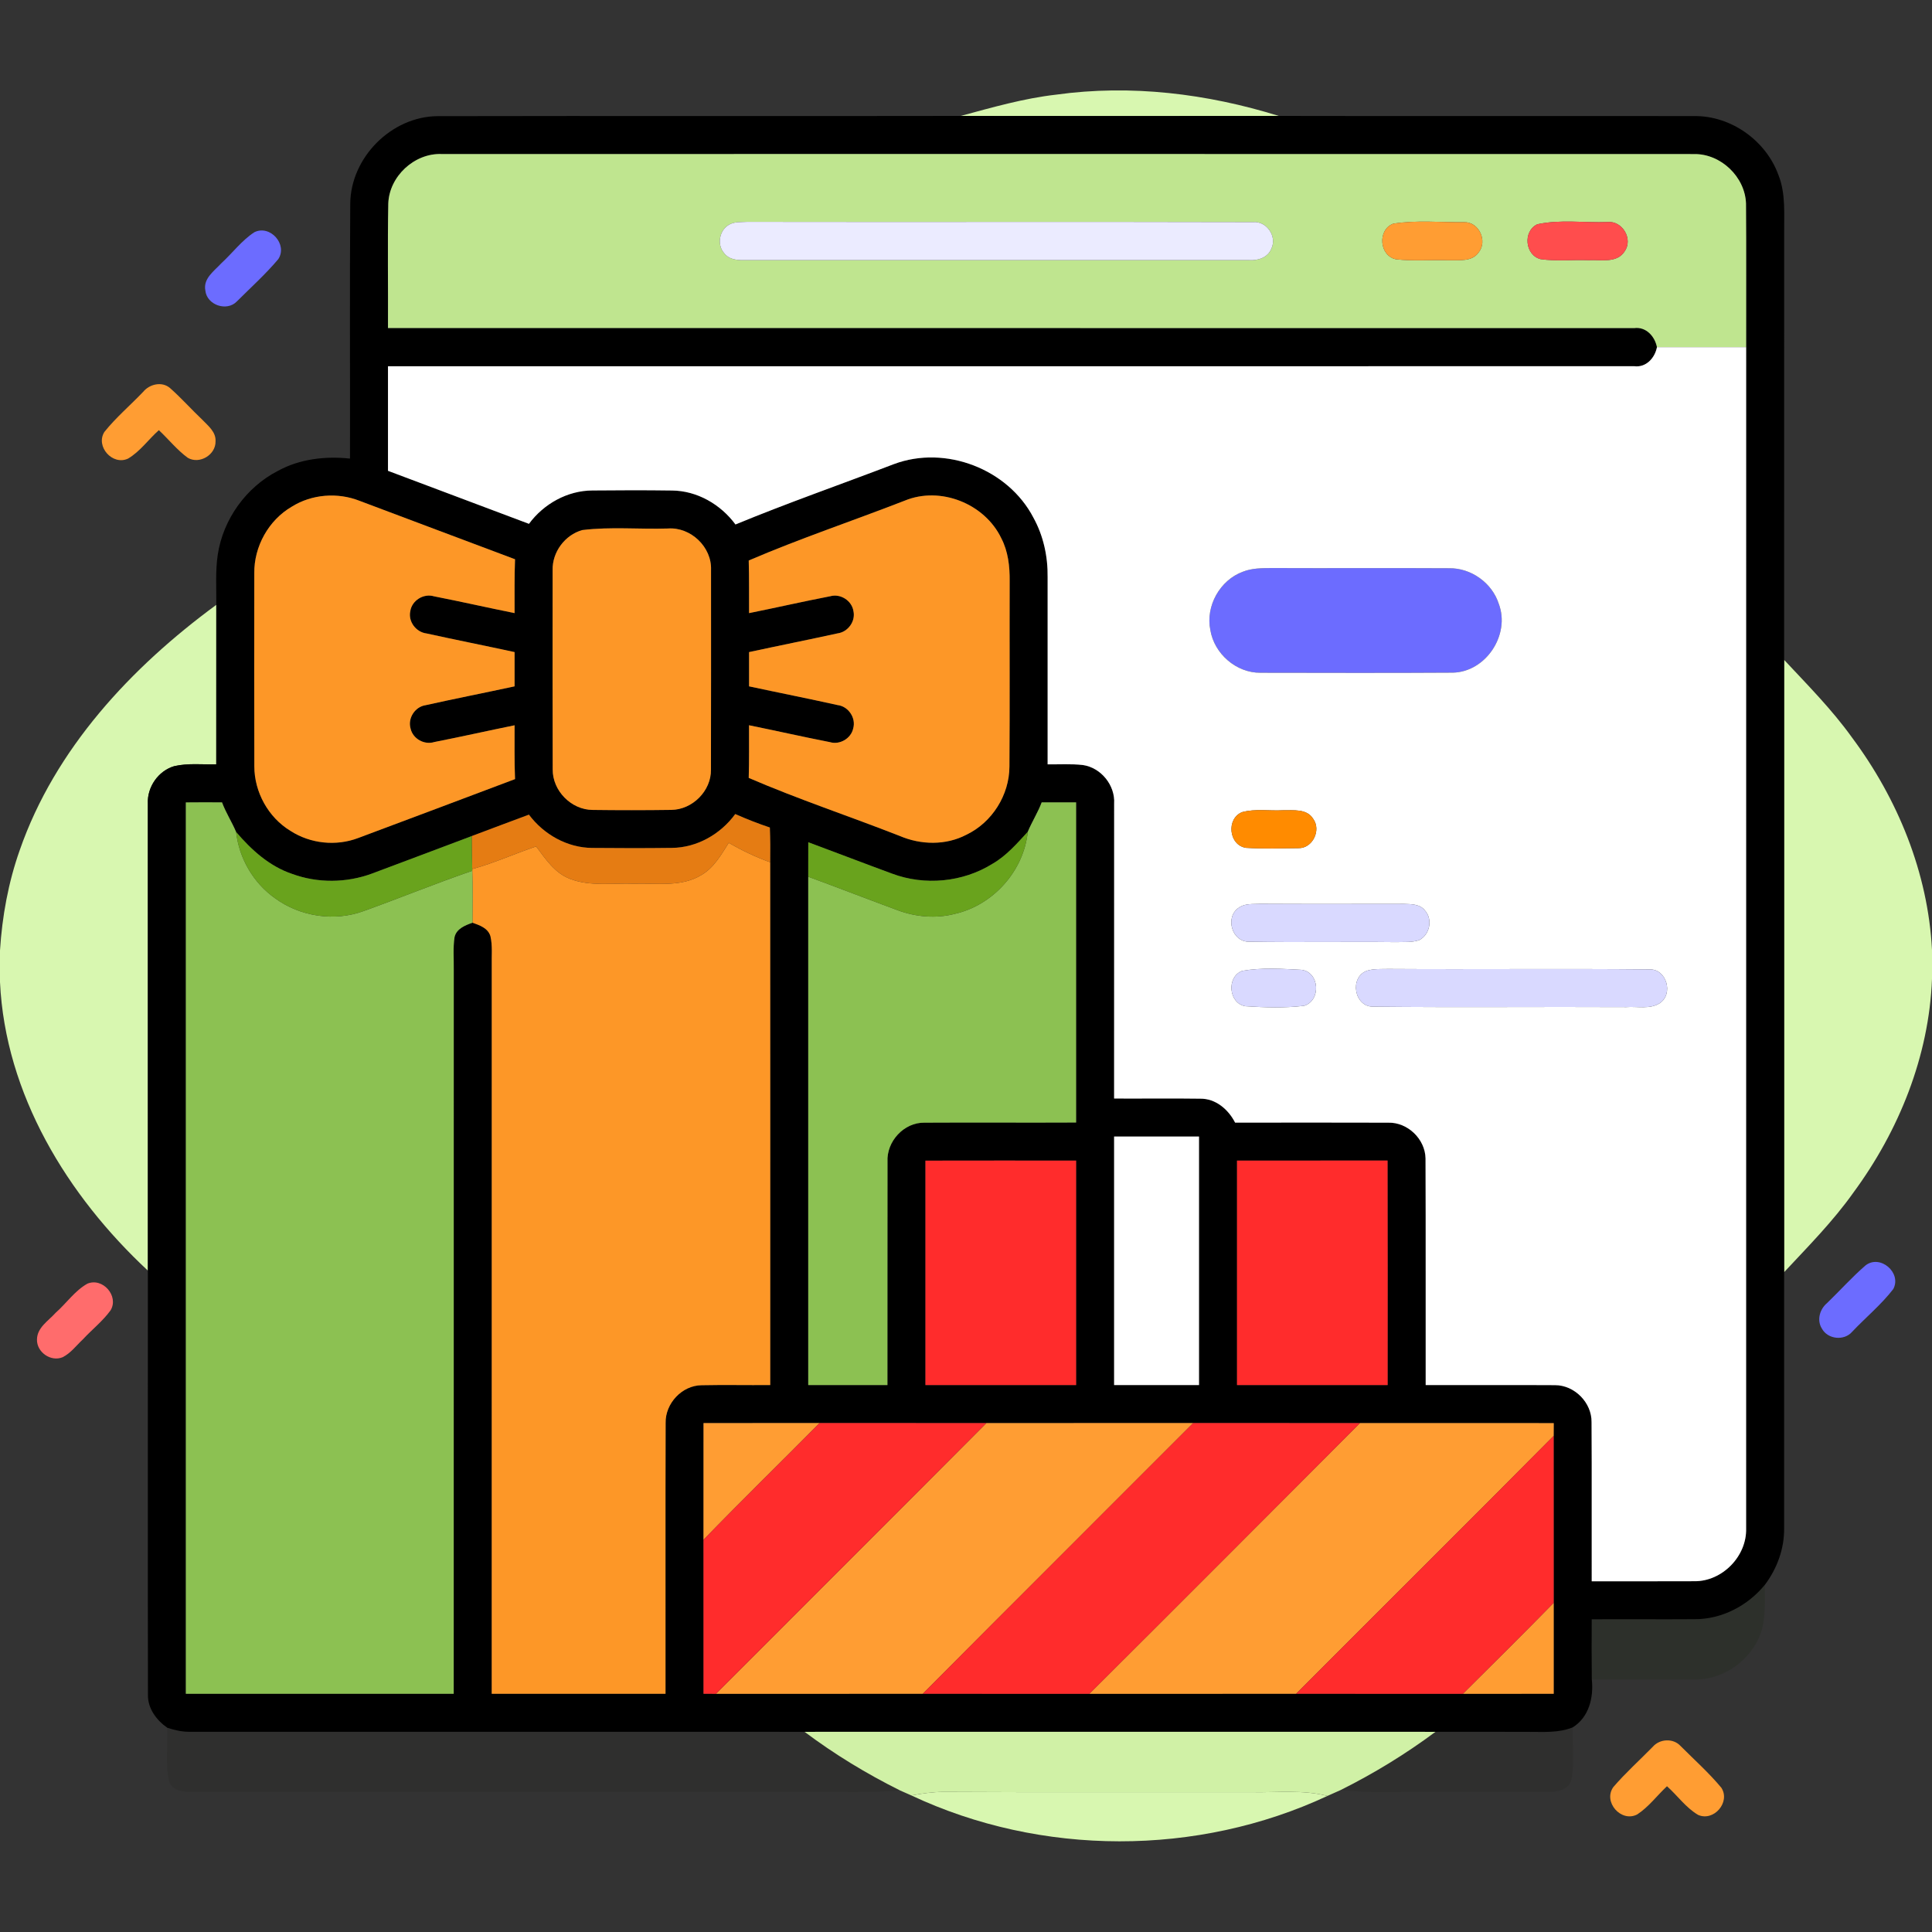 <?xml version="1.0" encoding="UTF-8" ?>
<!DOCTYPE svg PUBLIC "-//W3C//DTD SVG 1.1//EN" "http://www.w3.org/Graphics/SVG/1.1/DTD/svg11.dtd">
<svg width="512pt" height="512pt" viewBox="0 0 512 512" version="1.1" xmlns="http://www.w3.org/2000/svg">
<rect x="0" y="0" width="512" height="512" fill="#333333" stroke="none"/>
<g id="#d8f7b0ff">
<path fill="#d8f7b0" opacity="1.00" d=" M 279.91 25.08 C 299.69 22.33 319.89 24.81 338.88 30.72 C 310.79 30.77 282.70 30.76 254.61 30.72 C 262.95 28.47 271.29 26.06 279.91 25.08 Z" />
<path fill="#d8f7b0" opacity="1.00" d=" M 5.23 225.30 C 14.57 198.44 34.75 176.86 57.32 160.29 C 57.30 174.38 57.31 188.47 57.31 202.56 C 53.60 202.64 49.82 202.20 46.17 203.04 C 41.93 204.29 38.96 208.60 39.18 213.00 C 39.18 254.24 39.19 295.49 39.19 336.73 C 17.85 316.86 1.40 290.00 0.00 260.28 L 0.00 251.87 C 0.57 242.83 2.21 233.85 5.23 225.30 Z" />
<path fill="#d8f7b0" opacity="1.00" d=" M 472.81 174.87 C 479.00 181.51 485.43 187.97 490.74 195.37 C 502.91 211.67 510.95 231.30 512.00 251.74 L 512.00 259.42 C 511.21 279.91 503.25 299.65 491.17 316.05 C 485.76 323.68 479.17 330.32 472.81 337.14 C 472.82 283.05 472.82 228.96 472.81 174.87 Z" />
<path fill="#d8f7b0" opacity="1.00" d=" M 241.52 475.81 C 244.32 475.30 247.14 474.89 250.00 474.87 C 277.32 475.03 304.65 474.90 331.97 474.95 C 338.58 475.06 345.30 474.27 351.79 475.94 C 317.33 492.02 275.94 491.98 241.52 475.81 Z" />
</g>
<g id="#000000ff">
<path fill="#000000" opacity="1.00" d=" M 92.82 53.98 C 92.92 41.74 103.75 30.84 116.01 30.78 C 162.21 30.68 208.41 30.81 254.61 30.72 C 282.70 30.76 310.79 30.77 338.88 30.72 C 375.59 30.80 412.31 30.71 449.02 30.76 C 458.77 30.66 468.03 37.28 471.32 46.42 C 473.28 51.38 472.77 56.79 472.82 62.00 C 472.81 99.63 472.82 137.25 472.81 174.87 C 472.82 228.96 472.82 283.05 472.81 337.14 C 472.81 359.76 472.82 382.39 472.81 405.01 C 472.88 410.39 470.96 415.65 467.75 419.94 C 463.24 425.52 456.30 429.15 449.07 429.11 C 439.99 429.18 430.91 429.08 421.83 429.14 C 421.81 434.45 421.79 439.78 421.85 445.10 C 422.35 449.89 421.10 455.09 416.77 457.78 C 413.03 459.30 408.94 458.94 405.00 458.96 C 396.81 458.92 388.61 458.95 380.42 458.95 C 324.68 458.94 268.95 458.93 213.22 458.95 C 158.80 458.93 104.39 458.95 49.97 458.94 C 48.04 458.93 46.15 458.47 44.33 457.87 C 41.45 455.85 39.11 452.74 39.21 449.08 C 39.14 411.63 39.20 374.18 39.19 336.73 C 39.19 295.49 39.18 254.24 39.18 213.00 C 38.96 208.60 41.93 204.29 46.17 203.04 C 49.82 202.20 53.60 202.64 57.31 202.56 C 57.31 188.47 57.30 174.38 57.32 160.29 C 57.37 155.85 57.05 151.38 57.71 146.98 C 59.13 137.61 65.24 129.09 73.68 124.77 C 79.48 121.60 86.25 120.84 92.75 121.53 C 92.80 99.02 92.65 76.50 92.82 53.98 M 102.90 53.95 C 102.69 64.94 102.88 75.94 102.82 86.93 C 212.90 86.95 322.97 86.92 433.05 86.95 C 436.21 86.52 438.54 89.11 439.11 91.99 C 438.56 94.87 436.23 97.46 433.08 97.05 C 322.99 97.08 212.90 97.05 102.82 97.06 C 102.82 106.30 102.81 115.53 102.82 124.77 C 115.27 129.46 127.72 134.14 140.18 138.82 C 144.09 133.52 150.38 130.00 157.02 129.98 C 164.03 129.91 171.05 129.89 178.05 129.99 C 184.74 130.04 190.99 133.67 194.91 138.99 C 208.75 133.27 222.92 128.34 236.90 122.99 C 250.55 117.88 267.16 124.28 273.87 137.19 C 276.52 141.99 277.71 147.50 277.63 152.96 C 277.63 169.49 277.63 186.03 277.63 202.56 C 280.75 202.60 283.88 202.39 286.99 202.74 C 291.80 203.45 295.57 208.12 295.26 212.98 C 295.25 239.03 295.25 265.07 295.25 291.12 C 302.86 291.16 310.48 291.05 318.09 291.16 C 322.19 291.11 325.54 294.03 327.32 297.51 C 340.86 297.49 354.39 297.48 367.92 297.52 C 373.04 297.39 377.69 301.87 377.78 306.98 C 377.86 327.00 377.79 347.03 377.82 367.06 C 389.24 367.09 400.67 367.01 412.10 367.08 C 417.27 367.07 421.86 371.72 421.78 376.90 C 421.87 390.95 421.78 405.00 421.82 419.06 C 430.89 419.04 439.97 419.09 449.04 419.04 C 456.42 419.11 462.95 412.41 462.74 405.05 C 462.75 300.70 462.75 196.35 462.75 92.00 C 462.72 79.32 462.81 66.64 462.71 53.96 C 462.48 46.89 456.06 40.74 448.98 40.83 C 338.34 40.80 227.69 40.82 117.04 40.82 C 109.82 40.54 103.15 46.73 102.90 53.95 M 77.33 134.27 C 71.18 137.85 67.30 144.83 67.39 151.93 C 67.37 168.98 67.35 186.03 67.40 203.07 C 67.40 209.92 71.11 216.64 76.98 220.19 C 82.24 223.59 89.07 224.31 94.93 222.08 C 108.80 216.92 122.64 211.67 136.49 206.47 C 136.29 201.72 136.39 196.97 136.37 192.21 C 129.28 193.65 122.22 195.25 115.12 196.64 C 112.47 197.49 109.41 195.80 108.81 193.08 C 108.01 190.35 109.96 187.31 112.76 186.89 C 120.61 185.14 128.51 183.59 136.37 181.89 C 136.37 178.86 136.37 175.84 136.37 172.81 C 128.60 171.12 120.79 169.58 113.03 167.87 C 110.27 167.53 108.14 164.75 108.73 161.99 C 109.13 159.13 112.27 157.19 115.02 158.03 C 122.15 159.43 129.24 161.04 136.37 162.48 C 136.39 157.72 136.30 152.96 136.49 148.21 C 122.75 143.07 109.03 137.88 95.30 132.73 C 89.49 130.43 82.65 130.95 77.33 134.27 M 239.73 132.69 C 225.98 138.04 211.96 142.72 198.42 148.54 C 198.56 153.19 198.48 157.84 198.51 162.48 C 205.69 161.04 212.83 159.40 220.03 158.01 C 222.73 157.25 225.74 159.17 226.17 161.94 C 226.78 164.66 224.71 167.49 221.97 167.85 C 214.16 169.56 206.32 171.12 198.51 172.81 C 198.50 175.84 198.50 178.86 198.51 181.89 C 206.32 183.57 214.16 185.11 221.96 186.85 C 224.82 187.18 226.90 190.25 226.11 193.03 C 225.54 195.71 222.54 197.46 219.93 196.67 C 212.77 195.27 205.65 193.65 198.50 192.20 C 198.49 196.85 198.56 201.50 198.42 206.15 C 211.52 211.81 225.11 216.31 238.41 221.52 C 244.02 223.93 250.66 224.08 256.13 221.20 C 262.93 217.94 267.49 210.68 267.51 203.14 C 267.63 186.74 267.52 170.34 267.57 153.94 C 267.61 150.08 267.16 146.10 265.35 142.63 C 260.95 133.46 249.19 128.76 239.73 132.69 M 154.32 140.47 C 149.70 141.75 146.32 146.33 146.45 151.12 C 146.44 168.71 146.41 186.31 146.47 203.90 C 146.41 209.55 151.38 214.61 157.04 214.64 C 163.99 214.73 170.96 214.73 177.91 214.63 C 183.51 214.57 188.50 209.59 188.41 203.96 C 188.46 186.32 188.43 168.68 188.43 151.04 C 188.68 144.97 183.04 139.61 177.00 140.06 C 169.45 140.30 161.82 139.55 154.32 140.47 M 49.25 212.65 C 49.25 291.39 49.25 370.13 49.25 448.87 C 72.91 448.88 96.58 448.88 120.24 448.87 C 120.26 384.91 120.24 320.96 120.25 257.00 C 120.30 254.12 120.02 251.20 120.46 248.34 C 120.98 246.10 123.28 245.22 125.21 244.53 C 127.09 245.19 129.29 245.93 129.96 248.06 C 130.57 250.65 130.25 253.36 130.32 256.00 C 130.30 320.29 130.32 384.58 130.31 448.87 C 145.66 448.88 161.01 448.87 176.37 448.87 C 176.40 424.94 176.32 401.01 176.40 377.08 C 176.29 371.92 180.73 367.15 185.93 367.10 C 191.99 366.97 198.05 367.11 204.12 367.05 C 204.12 320.87 204.14 274.69 204.11 228.51 C 204.16 225.44 204.14 222.37 204.02 219.30 C 200.91 218.26 197.85 217.06 194.85 215.73 C 190.97 221.06 184.69 224.65 178.04 224.70 C 171.00 224.79 163.97 224.78 156.94 224.71 C 150.32 224.67 144.09 221.13 140.17 215.89 C 135.10 217.76 130.06 219.68 125.01 221.57 C 116.19 224.88 107.39 228.22 98.56 231.51 C 91.82 234.00 84.20 234.08 77.44 231.60 C 71.41 229.58 66.62 225.23 62.57 220.48 C 61.45 217.82 59.85 215.37 58.84 212.64 C 55.64 212.61 52.45 212.62 49.25 212.65 M 272.37 220.43 C 269.52 223.53 266.71 226.79 263.02 228.91 C 255.16 233.82 245.04 234.77 236.38 231.51 C 228.97 228.79 221.60 225.94 214.20 223.20 C 214.18 226.25 214.18 229.29 214.19 232.34 C 214.18 277.24 214.18 322.15 214.19 367.05 C 221.19 367.06 228.18 367.06 235.18 367.05 C 235.21 347.33 235.16 327.61 235.20 307.90 C 234.90 302.51 239.54 297.43 244.99 297.52 C 258.38 297.44 271.78 297.55 285.18 297.48 C 285.19 269.20 285.19 240.92 285.18 212.64 C 282.14 212.62 279.10 212.62 276.06 212.63 C 275.05 215.33 273.47 217.78 272.37 220.43 M 295.25 301.19 C 295.25 323.14 295.25 345.10 295.25 367.06 C 302.75 367.06 310.25 367.06 317.75 367.06 C 317.75 345.10 317.75 323.14 317.75 301.19 C 310.25 301.19 302.75 301.19 295.25 301.19 M 245.25 307.58 C 245.26 327.40 245.24 347.23 245.25 367.05 C 258.56 367.07 271.87 367.06 285.18 367.05 C 285.19 347.23 285.19 327.40 285.18 307.57 C 271.87 307.56 258.56 307.55 245.25 307.58 M 327.82 307.57 C 327.81 327.40 327.81 347.22 327.82 367.05 C 341.13 367.07 354.43 367.05 367.74 367.06 C 367.74 347.23 367.78 327.39 367.72 307.55 C 354.42 307.59 341.12 307.54 327.82 307.57 M 186.44 377.13 C 186.43 387.44 186.45 397.75 186.43 408.06 C 186.45 421.66 186.43 435.26 186.44 448.86 C 187.53 448.86 188.63 448.87 189.74 448.88 C 208.00 448.87 226.27 448.88 244.54 448.87 C 259.25 448.88 273.97 448.87 288.68 448.88 C 306.95 448.87 325.22 448.88 343.48 448.87 C 358.21 448.88 372.95 448.87 387.68 448.88 C 395.70 448.87 403.73 448.88 411.75 448.87 C 411.75 440.83 411.74 432.79 411.75 424.76 C 411.74 410.01 411.76 395.26 411.74 380.51 C 411.74 379.38 411.75 378.25 411.76 377.14 C 394.64 377.12 377.52 377.12 360.41 377.13 C 345.67 377.12 330.94 377.13 316.20 377.12 C 297.94 377.13 279.67 377.12 261.40 377.13 C 246.67 377.12 231.93 377.13 217.20 377.12 C 206.94 377.13 196.69 377.11 186.44 377.13 Z" />
</g>
<g id="#bfe58fff">
<path fill="#bfe58f" opacity="1.00" d=" M 102.90 53.95 C 103.15 46.73 109.82 40.54 117.04 40.82 C 227.69 40.82 338.34 40.80 448.98 40.83 C 456.06 40.74 462.48 46.89 462.71 53.96 C 462.81 66.64 462.72 79.32 462.75 92.00 C 454.87 92.00 446.99 92.01 439.11 91.99 C 438.54 89.11 436.21 86.52 433.05 86.95 C 322.97 86.92 212.90 86.95 102.82 86.93 C 102.88 75.94 102.69 64.94 102.90 53.95 M 193.35 59.47 C 190.64 60.85 189.89 64.82 191.91 67.10 C 193.08 68.67 195.11 68.96 196.94 68.94 C 241.62 68.94 286.31 68.93 330.99 68.94 C 333.34 69.12 336.01 68.27 336.93 65.89 C 338.50 62.64 335.66 58.53 332.07 58.86 C 287.38 58.74 242.70 58.87 198.01 58.79 C 196.46 58.89 194.77 58.71 193.35 59.47 M 369.21 59.28 C 364.95 60.91 365.53 67.92 370.05 68.73 C 374.69 69.23 379.38 68.80 384.04 68.97 C 386.71 68.88 390.12 69.43 391.87 66.87 C 394.29 63.87 391.92 58.74 387.99 58.89 C 381.75 58.95 375.37 58.29 369.21 59.28 M 407.41 59.43 C 403.53 61.24 404.12 67.63 408.28 68.68 C 412.48 69.27 416.76 68.79 421.00 68.95 C 424.19 68.76 428.45 69.84 430.52 66.65 C 432.87 63.40 429.97 58.42 425.99 58.85 C 419.82 59.07 413.44 58.11 407.41 59.43 Z" />
</g>
<g id="#ebebffff">
<path fill="#ebebff" opacity="1.00" d=" M 193.35 59.47 C 194.77 58.71 196.46 58.89 198.01 58.79 C 242.70 58.87 287.38 58.74 332.07 58.86 C 335.66 58.53 338.50 62.64 336.93 65.89 C 336.01 68.27 333.34 69.12 330.99 68.94 C 286.31 68.93 241.62 68.94 196.94 68.94 C 195.11 68.96 193.08 68.67 191.91 67.10 C 189.89 64.82 190.64 60.85 193.35 59.47 Z" />
</g>
<g id="#ff9d33ff">
<path fill="#ff9d33" opacity="1.00" d=" M 369.21 59.28 C 375.37 58.29 381.75 58.95 387.99 58.89 C 391.92 58.74 394.29 63.87 391.87 66.87 C 390.12 69.43 386.71 68.88 384.04 68.97 C 379.38 68.80 374.69 69.23 370.05 68.73 C 365.53 67.92 364.95 60.91 369.21 59.28 Z" />
<path fill="#ff9d33" opacity="1.00" d=" M 37.95 103.83 C 39.64 101.77 42.94 101.01 45.06 102.84 C 48.07 105.50 50.74 108.52 53.66 111.28 C 55.18 112.87 57.26 114.48 57.12 116.94 C 57.21 120.53 52.89 123.13 49.77 121.33 C 46.91 119.24 44.68 116.41 42.10 114.00 C 39.34 116.45 37.14 119.64 33.94 121.53 C 29.83 123.46 25.25 118.32 27.66 114.47 C 30.74 110.62 34.55 107.40 37.95 103.83 Z" />
<path fill="#ff9d33" opacity="1.00" d=" M 186.44 377.13 C 196.69 377.11 206.94 377.13 217.20 377.12 C 206.97 387.46 196.55 397.62 186.43 408.06 C 186.45 397.75 186.43 387.44 186.44 377.13 Z" />
<path fill="#ff9d33" opacity="1.00" d=" M 261.40 377.13 C 279.67 377.12 297.94 377.13 316.20 377.12 C 292.33 401.05 268.37 424.90 244.54 448.87 C 226.27 448.88 208.00 448.87 189.74 448.88 C 213.61 424.95 237.56 401.09 261.40 377.13 Z" />
<path fill="#ff9d33" opacity="1.00" d=" M 360.41 377.13 C 377.52 377.12 394.64 377.12 411.76 377.14 C 411.75 378.25 411.74 379.38 411.74 380.51 C 389.08 403.39 366.21 426.06 343.48 448.87 C 325.22 448.88 306.95 448.87 288.68 448.88 C 312.64 425.01 336.52 401.07 360.41 377.13 Z" />
<path fill="#ff9d33" opacity="1.00" d=" M 387.68 448.88 C 395.73 440.87 403.81 432.87 411.75 424.76 C 411.74 432.79 411.75 440.83 411.75 448.87 C 403.73 448.88 395.70 448.87 387.68 448.88 Z" />
<path fill="#ff9d33" opacity="1.00" d=" M 438.01 462.91 C 439.84 460.80 443.38 460.59 445.32 462.66 C 448.97 466.33 452.88 469.80 456.18 473.78 C 458.65 477.59 454.18 482.80 450.02 480.97 C 446.77 479.06 444.55 475.85 441.77 473.37 C 439.13 475.84 436.92 478.86 433.87 480.85 C 429.60 483.06 424.75 477.50 427.55 473.59 C 430.79 469.81 434.53 466.47 438.01 462.91 Z" />
</g>
<g id="#ff4d4dff">
<path fill="#ff4d4d" opacity="1.00" d=" M 407.41 59.43 C 413.44 58.11 419.82 59.07 425.99 58.85 C 429.97 58.42 432.87 63.40 430.52 66.65 C 428.45 69.84 424.19 68.76 421.00 68.95 C 416.76 68.79 412.48 69.27 408.28 68.68 C 404.12 67.63 403.53 61.24 407.41 59.43 Z" />
</g>
<g id="#6c6cffff">
<path fill="#6c6cff" opacity="1.00" d=" M 67.41 61.54 C 71.58 59.48 76.30 64.77 73.75 68.67 C 70.39 72.66 66.48 76.18 62.79 79.86 C 60.13 82.67 54.79 80.84 54.42 76.98 C 53.80 73.78 56.80 71.79 58.68 69.74 C 61.62 67.05 64.05 63.73 67.41 61.54 Z" />
<path fill="#6c6cff" opacity="1.00" d=" M 329.40 151.50 C 331.80 150.55 334.43 150.56 336.98 150.54 C 352.65 150.61 368.32 150.50 383.99 150.59 C 389.83 150.47 395.43 154.47 397.20 160.04 C 400.27 168.20 393.79 178.07 385.02 178.26 C 368.03 178.37 351.03 178.31 334.04 178.29 C 327.63 178.35 321.77 173.25 320.75 166.96 C 319.45 160.60 323.30 153.72 329.40 151.50 Z" />
<path fill="#6c6cff" opacity="1.00" d=" M 494.38 335.35 C 498.25 332.33 504.04 337.28 501.74 341.61 C 498.55 345.75 494.45 349.12 490.86 352.91 C 488.75 355.40 484.37 354.96 482.82 352.09 C 481.41 349.86 482.26 346.93 484.20 345.32 C 487.61 342.02 490.79 338.46 494.38 335.35 Z" />
</g>
<g id="#ffffffff">
<path fill="#ffffff" opacity="1.00" d=" M 439.11 91.99 C 446.99 92.01 454.87 92.00 462.75 92.00 C 462.75 196.35 462.75 300.70 462.74 405.05 C 462.95 412.41 456.42 419.11 449.04 419.04 C 439.97 419.09 430.89 419.04 421.82 419.06 C 421.78 405.00 421.87 390.95 421.78 376.90 C 421.86 371.72 417.27 367.07 412.10 367.08 C 400.67 367.01 389.24 367.09 377.82 367.06 C 377.79 347.03 377.86 327.00 377.78 306.98 C 377.69 301.87 373.04 297.39 367.92 297.52 C 354.39 297.48 340.86 297.49 327.32 297.51 C 325.54 294.03 322.19 291.11 318.09 291.16 C 310.48 291.05 302.86 291.16 295.25 291.12 C 295.25 265.07 295.25 239.03 295.26 212.98 C 295.57 208.12 291.80 203.45 286.99 202.74 C 283.88 202.39 280.75 202.60 277.63 202.56 C 277.63 186.03 277.63 169.49 277.63 152.96 C 277.71 147.50 276.52 141.99 273.87 137.19 C 267.16 124.28 250.55 117.88 236.90 122.99 C 222.92 128.34 208.75 133.27 194.91 138.99 C 190.99 133.67 184.74 130.04 178.05 129.99 C 171.05 129.89 164.03 129.91 157.02 129.98 C 150.38 130.00 144.09 133.52 140.18 138.82 C 127.72 134.14 115.27 129.46 102.82 124.77 C 102.81 115.53 102.82 106.30 102.82 97.06 C 212.90 97.05 322.99 97.08 433.08 97.05 C 436.23 97.46 438.56 94.87 439.11 91.99 M 329.40 151.50 C 323.30 153.72 319.45 160.60 320.75 166.96 C 321.77 173.25 327.63 178.35 334.04 178.29 C 351.03 178.31 368.03 178.37 385.02 178.26 C 393.79 178.07 400.27 168.20 397.20 160.04 C 395.43 154.47 389.83 150.47 383.99 150.59 C 368.32 150.50 352.65 150.61 336.98 150.54 C 334.43 150.56 331.80 150.55 329.40 151.50 M 329.18 215.22 C 324.90 216.92 325.62 224.03 330.23 224.69 C 334.84 224.97 339.48 224.82 344.10 224.77 C 347.87 224.85 350.19 219.99 348.01 217.00 C 346.32 214.25 342.75 214.78 340.00 214.73 C 336.41 214.93 332.69 214.27 329.18 215.22 M 328.37 240.50 C 324.51 242.97 326.44 249.73 331.11 249.56 C 344.05 249.78 357.01 249.52 369.97 249.67 C 372.01 249.59 374.15 249.81 376.12 249.14 C 378.90 247.71 379.75 243.66 377.64 241.30 C 376.32 239.55 373.94 239.61 371.97 239.54 C 359.33 239.55 346.68 239.59 334.04 239.52 C 332.14 239.64 330.01 239.35 328.37 240.50 M 329.19 257.29 C 324.97 258.91 325.59 265.91 330.05 266.66 C 335.22 266.99 340.48 267.17 345.63 266.54 C 350.11 265.12 349.73 257.71 344.99 257.02 C 339.75 256.74 334.36 256.38 329.19 257.29 M 362.24 257.26 C 357.54 258.97 358.88 266.89 363.93 266.77 C 386.28 267.02 408.64 266.77 431.00 266.89 C 433.91 266.67 437.25 267.53 439.85 265.86 C 443.58 263.37 441.65 256.68 437.05 256.90 C 414.03 256.67 391.01 256.93 367.99 256.78 C 366.07 256.83 364.09 256.68 362.24 257.26 Z" />
<path fill="#ffffff" opacity="1.00" d=" M 295.25 301.19 C 302.75 301.19 310.25 301.19 317.75 301.19 C 317.75 323.14 317.75 345.10 317.75 367.06 C 310.25 367.06 302.75 367.06 295.25 367.06 C 295.25 345.10 295.25 323.14 295.25 301.19 Z" />
</g>
<g id="#fd9727ff">
<path fill="#fd9727" opacity="1.00" d=" M 77.33 134.27 C 82.65 130.95 89.49 130.43 95.30 132.73 C 109.03 137.88 122.75 143.07 136.49 148.21 C 136.30 152.96 136.39 157.72 136.37 162.48 C 129.24 161.04 122.15 159.43 115.02 158.03 C 112.27 157.19 109.13 159.13 108.73 161.99 C 108.14 164.75 110.27 167.53 113.03 167.87 C 120.79 169.58 128.60 171.12 136.37 172.81 C 136.37 175.84 136.37 178.86 136.37 181.89 C 128.51 183.59 120.61 185.14 112.76 186.89 C 109.96 187.31 108.01 190.35 108.81 193.08 C 109.41 195.80 112.47 197.49 115.12 196.64 C 122.22 195.25 129.28 193.65 136.37 192.21 C 136.39 196.97 136.29 201.72 136.49 206.47 C 122.64 211.67 108.80 216.92 94.93 222.08 C 89.07 224.31 82.24 223.59 76.98 220.19 C 71.11 216.64 67.40 209.92 67.40 203.07 C 67.35 186.03 67.37 168.98 67.39 151.93 C 67.30 144.83 71.18 137.85 77.33 134.27 Z" />
<path fill="#fd9727" opacity="1.00" d=" M 239.73 132.69 C 249.19 128.76 260.95 133.46 265.35 142.63 C 267.16 146.10 267.61 150.08 267.57 153.94 C 267.52 170.34 267.63 186.74 267.51 203.14 C 267.49 210.68 262.93 217.94 256.13 221.20 C 250.66 224.08 244.02 223.93 238.41 221.52 C 225.11 216.31 211.52 211.81 198.42 206.15 C 198.56 201.50 198.49 196.85 198.50 192.20 C 205.65 193.65 212.77 195.27 219.93 196.67 C 222.54 197.46 225.54 195.71 226.11 193.03 C 226.90 190.25 224.82 187.18 221.96 186.85 C 214.16 185.11 206.32 183.57 198.51 181.89 C 198.50 178.86 198.50 175.84 198.51 172.81 C 206.32 171.12 214.16 169.56 221.97 167.85 C 224.71 167.49 226.78 164.66 226.17 161.94 C 225.74 159.17 222.73 157.25 220.03 158.01 C 212.83 159.40 205.69 161.04 198.51 162.48 C 198.48 157.84 198.56 153.19 198.42 148.54 C 211.96 142.72 225.98 138.04 239.73 132.69 Z" />
<path fill="#fd9727" opacity="1.00" d=" M 154.32 140.47 C 161.82 139.55 169.45 140.30 177.00 140.06 C 183.04 139.61 188.68 144.97 188.43 151.04 C 188.43 168.68 188.46 186.32 188.41 203.96 C 188.50 209.59 183.51 214.57 177.91 214.63 C 170.96 214.73 163.99 214.73 157.04 214.64 C 151.38 214.61 146.41 209.55 146.47 203.90 C 146.41 186.31 146.44 168.71 146.45 151.12 C 146.32 146.33 149.70 141.75 154.32 140.47 Z" />
<path fill="#fd9727" opacity="1.00" d=" M 193.12 223.37 C 196.64 225.38 200.29 227.13 204.11 228.51 C 204.14 274.69 204.12 320.87 204.12 367.05 C 198.05 367.11 191.99 366.97 185.93 367.10 C 180.73 367.15 176.29 371.92 176.40 377.08 C 176.32 401.01 176.40 424.94 176.37 448.87 C 161.01 448.87 145.66 448.88 130.31 448.87 C 130.32 384.58 130.30 320.29 130.32 256.00 C 130.25 253.36 130.57 250.65 129.96 248.06 C 129.29 245.93 127.09 245.19 125.21 244.53 C 125.27 239.95 125.30 235.36 125.16 230.77 L 125.15 230.31 C 130.93 228.72 136.40 226.23 142.08 224.31 C 144.57 227.63 147.02 231.38 151.08 232.91 C 156.46 234.98 162.37 233.98 168.00 234.20 C 173.95 234.00 180.49 235.17 185.85 231.90 C 189.19 229.98 191.11 226.52 193.12 223.37 Z" />
</g>
<g id="#8cc152ff">
<path fill="#8cc152" opacity="1.00" d=" M 49.25 212.65 C 52.45 212.62 55.64 212.61 58.84 212.64 C 59.85 215.37 61.45 217.82 62.57 220.48 C 63.36 227.49 67.15 234.01 72.92 238.07 C 79.58 242.93 88.66 244.29 96.42 241.42 C 106.03 237.97 115.49 234.08 125.16 230.77 C 125.30 235.36 125.27 239.95 125.21 244.53 C 123.28 245.22 120.98 246.10 120.46 248.34 C 120.02 251.20 120.30 254.12 120.25 257.00 C 120.24 320.96 120.26 384.91 120.24 448.87 C 96.58 448.88 72.91 448.88 49.25 448.87 C 49.25 370.13 49.25 291.39 49.25 212.65 Z" />
<path fill="#8cc152" opacity="1.00" d=" M 272.37 220.43 C 273.47 217.78 275.05 215.33 276.06 212.63 C 279.10 212.62 282.14 212.62 285.18 212.64 C 285.19 240.92 285.19 269.20 285.18 297.48 C 271.78 297.55 258.38 297.44 244.99 297.52 C 239.54 297.43 234.90 302.51 235.20 307.90 C 235.16 327.61 235.21 347.33 235.18 367.05 C 228.18 367.06 221.19 367.06 214.19 367.05 C 214.18 322.15 214.18 277.24 214.19 232.34 C 222.10 235.24 229.96 238.30 237.86 241.21 C 242.67 243.01 248.01 243.47 253.01 242.19 C 263.18 239.89 271.31 230.84 272.37 220.43 Z" />
</g>
<g id="#ff8b00ff">
<path fill="#ff8b00" opacity="1.00" d=" M 329.18 215.22 C 332.69 214.27 336.41 214.93 340.00 214.73 C 342.75 214.78 346.32 214.25 348.01 217.00 C 350.19 219.99 347.87 224.85 344.10 224.77 C 339.48 224.82 334.84 224.97 330.23 224.69 C 325.62 224.03 324.90 216.92 329.18 215.22 Z" />
</g>
<g id="#e57c13ff">
<path fill="#e57c13" opacity="1.00" d=" M 125.01 221.57 C 130.06 219.68 135.10 217.76 140.17 215.89 C 144.09 221.13 150.32 224.67 156.94 224.71 C 163.97 224.78 171.00 224.79 178.04 224.70 C 184.69 224.65 190.97 221.06 194.85 215.73 C 197.85 217.06 200.91 218.26 204.02 219.30 C 204.14 222.37 204.16 225.44 204.11 228.51 C 200.29 227.13 196.64 225.38 193.12 223.37 C 191.11 226.52 189.19 229.98 185.85 231.90 C 180.49 235.17 173.95 234.00 168.00 234.20 C 162.37 233.98 156.46 234.98 151.08 232.91 C 147.02 231.38 144.57 227.63 142.08 224.31 C 136.40 226.23 130.93 228.72 125.15 230.31 C 125.06 227.40 125.02 224.49 125.01 221.57 Z" />
</g>
<g id="#69a31dff">
<path fill="#69a31d" opacity="1.00" d=" M 62.57 220.48 C 66.62 225.23 71.41 229.58 77.44 231.60 C 84.20 234.08 91.82 234.00 98.56 231.51 C 107.39 228.22 116.19 224.88 125.01 221.57 C 125.02 224.49 125.06 227.40 125.15 230.31 L 125.16 230.77 C 115.49 234.08 106.03 237.97 96.42 241.42 C 88.66 244.29 79.58 242.93 72.92 238.07 C 67.15 234.01 63.36 227.49 62.57 220.48 Z" />
<path fill="#69a31d" opacity="1.00" d=" M 263.02 228.91 C 266.71 226.79 269.52 223.53 272.37 220.43 C 271.31 230.84 263.18 239.89 253.01 242.19 C 248.01 243.47 242.67 243.01 237.86 241.21 C 229.96 238.30 222.10 235.24 214.19 232.34 C 214.18 229.29 214.18 226.25 214.20 223.20 C 221.60 225.94 228.97 228.79 236.38 231.51 C 245.04 234.77 255.16 233.82 263.02 228.91 Z" />
</g>
<g id="#d9d9ffff">
<path fill="#d9d9ff" opacity="1.00" d=" M 328.37 240.50 C 330.01 239.35 332.14 239.64 334.04 239.52 C 346.68 239.59 359.33 239.55 371.97 239.54 C 373.94 239.61 376.32 239.55 377.64 241.30 C 379.75 243.66 378.90 247.71 376.12 249.14 C 374.15 249.81 372.01 249.59 369.97 249.67 C 357.01 249.52 344.05 249.78 331.11 249.56 C 326.44 249.73 324.51 242.97 328.37 240.50 Z" />
<path fill="#d9d9ff" opacity="1.00" d=" M 329.19 257.29 C 334.36 256.38 339.75 256.74 344.99 257.02 C 349.73 257.71 350.11 265.12 345.63 266.54 C 340.48 267.17 335.22 266.99 330.05 266.66 C 325.59 265.91 324.97 258.91 329.19 257.29 Z" />
<path fill="#d9d9ff" opacity="1.00" d=" M 362.24 257.26 C 364.09 256.68 366.07 256.83 367.99 256.78 C 391.01 256.93 414.03 256.67 437.05 256.90 C 441.65 256.68 443.58 263.37 439.85 265.86 C 437.25 267.53 433.91 266.67 431.00 266.89 C 408.64 266.77 386.28 267.02 363.93 266.77 C 358.88 266.89 357.54 258.97 362.24 257.26 Z" />
</g>
<g id="#ff2c2cff">
<path fill="#ff2c2c" opacity="1.00" d=" M 245.25 307.58 C 258.56 307.55 271.87 307.56 285.18 307.57 C 285.19 327.40 285.19 347.23 285.18 367.05 C 271.87 367.06 258.56 367.07 245.25 367.05 C 245.24 347.23 245.26 327.40 245.25 307.58 Z" />
<path fill="#ff2c2c" opacity="1.00" d=" M 327.82 307.57 C 341.12 307.54 354.42 307.59 367.72 307.55 C 367.78 327.39 367.74 347.23 367.74 367.06 C 354.43 367.05 341.13 367.07 327.82 367.05 C 327.81 347.22 327.81 327.40 327.82 307.57 Z" />
<path fill="#ff2c2c" opacity="1.00" d=" M 217.20 377.12 C 231.93 377.13 246.67 377.12 261.40 377.13 C 237.56 401.09 213.61 424.95 189.74 448.88 C 188.63 448.87 187.53 448.86 186.44 448.86 C 186.43 435.26 186.45 421.66 186.43 408.06 C 196.55 397.62 206.97 387.46 217.20 377.12 Z" />
<path fill="#ff2c2c" opacity="1.00" d=" M 316.20 377.12 C 330.94 377.13 345.67 377.12 360.41 377.13 C 336.52 401.07 312.64 425.01 288.68 448.88 C 273.97 448.87 259.25 448.88 244.54 448.87 C 268.37 424.90 292.33 401.05 316.20 377.12 Z" />
<path fill="#ff2c2c" opacity="1.00" d=" M 343.48 448.87 C 366.21 426.06 389.08 403.39 411.74 380.51 C 411.76 395.26 411.74 410.01 411.75 424.76 C 403.81 432.87 395.73 440.87 387.68 448.88 C 372.95 448.87 358.21 448.88 343.48 448.87 Z" />
</g>
<g id="#ff6c6cff">
<path fill="#ff6c6c" opacity="1.00" d=" M 23.15 340.19 C 27.21 338.48 31.56 343.44 29.32 347.23 C 27.23 350.11 24.38 352.34 21.97 354.94 C 20.23 356.56 18.76 358.60 16.59 359.68 C 13.46 360.98 9.69 358.32 9.80 354.96 C 9.84 351.78 12.88 350.01 14.77 347.88 C 17.60 345.38 19.83 342.06 23.15 340.19 Z" />
</g>
<g id="#1a250f31">
<path fill="#1a250f" opacity="0.19" d=" M 449.07 429.11 C 456.30 429.15 463.24 425.52 467.75 419.94 C 467.60 424.17 468.03 428.55 466.68 432.65 C 464.14 439.94 456.77 445.25 449.01 445.09 C 439.95 445.18 430.90 445.09 421.85 445.10 C 421.79 439.78 421.81 434.45 421.83 429.14 C 430.91 429.08 439.99 429.18 449.07 429.11 Z" />
</g>
<g id="#0e13081a">
<path fill="#0e1308" opacity="0.10" d=" M 44.33 457.87 C 46.15 458.47 48.04 458.93 49.97 458.94 C 104.39 458.95 158.80 458.93 213.22 458.95 C 221.15 464.91 229.66 470.07 238.53 474.49 C 230.39 475.17 222.21 474.82 214.05 474.89 C 159.69 474.91 105.33 474.87 50.97 474.91 C 48.70 474.86 45.65 474.70 44.83 472.09 C 43.74 467.44 44.51 462.59 44.33 457.87 Z" />
<path fill="#0e1308" opacity="0.10" d=" M 405.00 458.96 C 408.94 458.94 413.03 459.30 416.77 457.78 C 416.68 462.38 417.28 467.04 416.46 471.59 C 415.75 474.41 412.50 474.94 410.03 474.90 C 395.01 474.91 379.99 474.83 364.96 474.94 C 361.72 474.96 358.49 474.63 355.26 474.39 C 364.08 469.99 372.51 464.84 380.42 458.95 C 388.61 458.95 396.81 458.92 405.00 458.96 Z" />
</g>
<g id="#d0f1a6ff">
<path fill="#d0f1a6" opacity="1.00" d=" M 213.22 458.95 C 268.95 458.93 324.68 458.94 380.42 458.95 C 372.51 464.84 364.08 469.99 355.26 474.39 C 354.09 474.90 352.94 475.42 351.79 475.94 C 345.30 474.27 338.58 475.06 331.97 474.95 C 304.65 474.90 277.32 475.03 250.00 474.87 C 247.14 474.89 244.32 475.30 241.52 475.81 C 240.52 475.36 239.53 474.92 238.53 474.49 C 229.66 470.07 221.15 464.91 213.22 458.95 Z" />
</g>
</svg>
